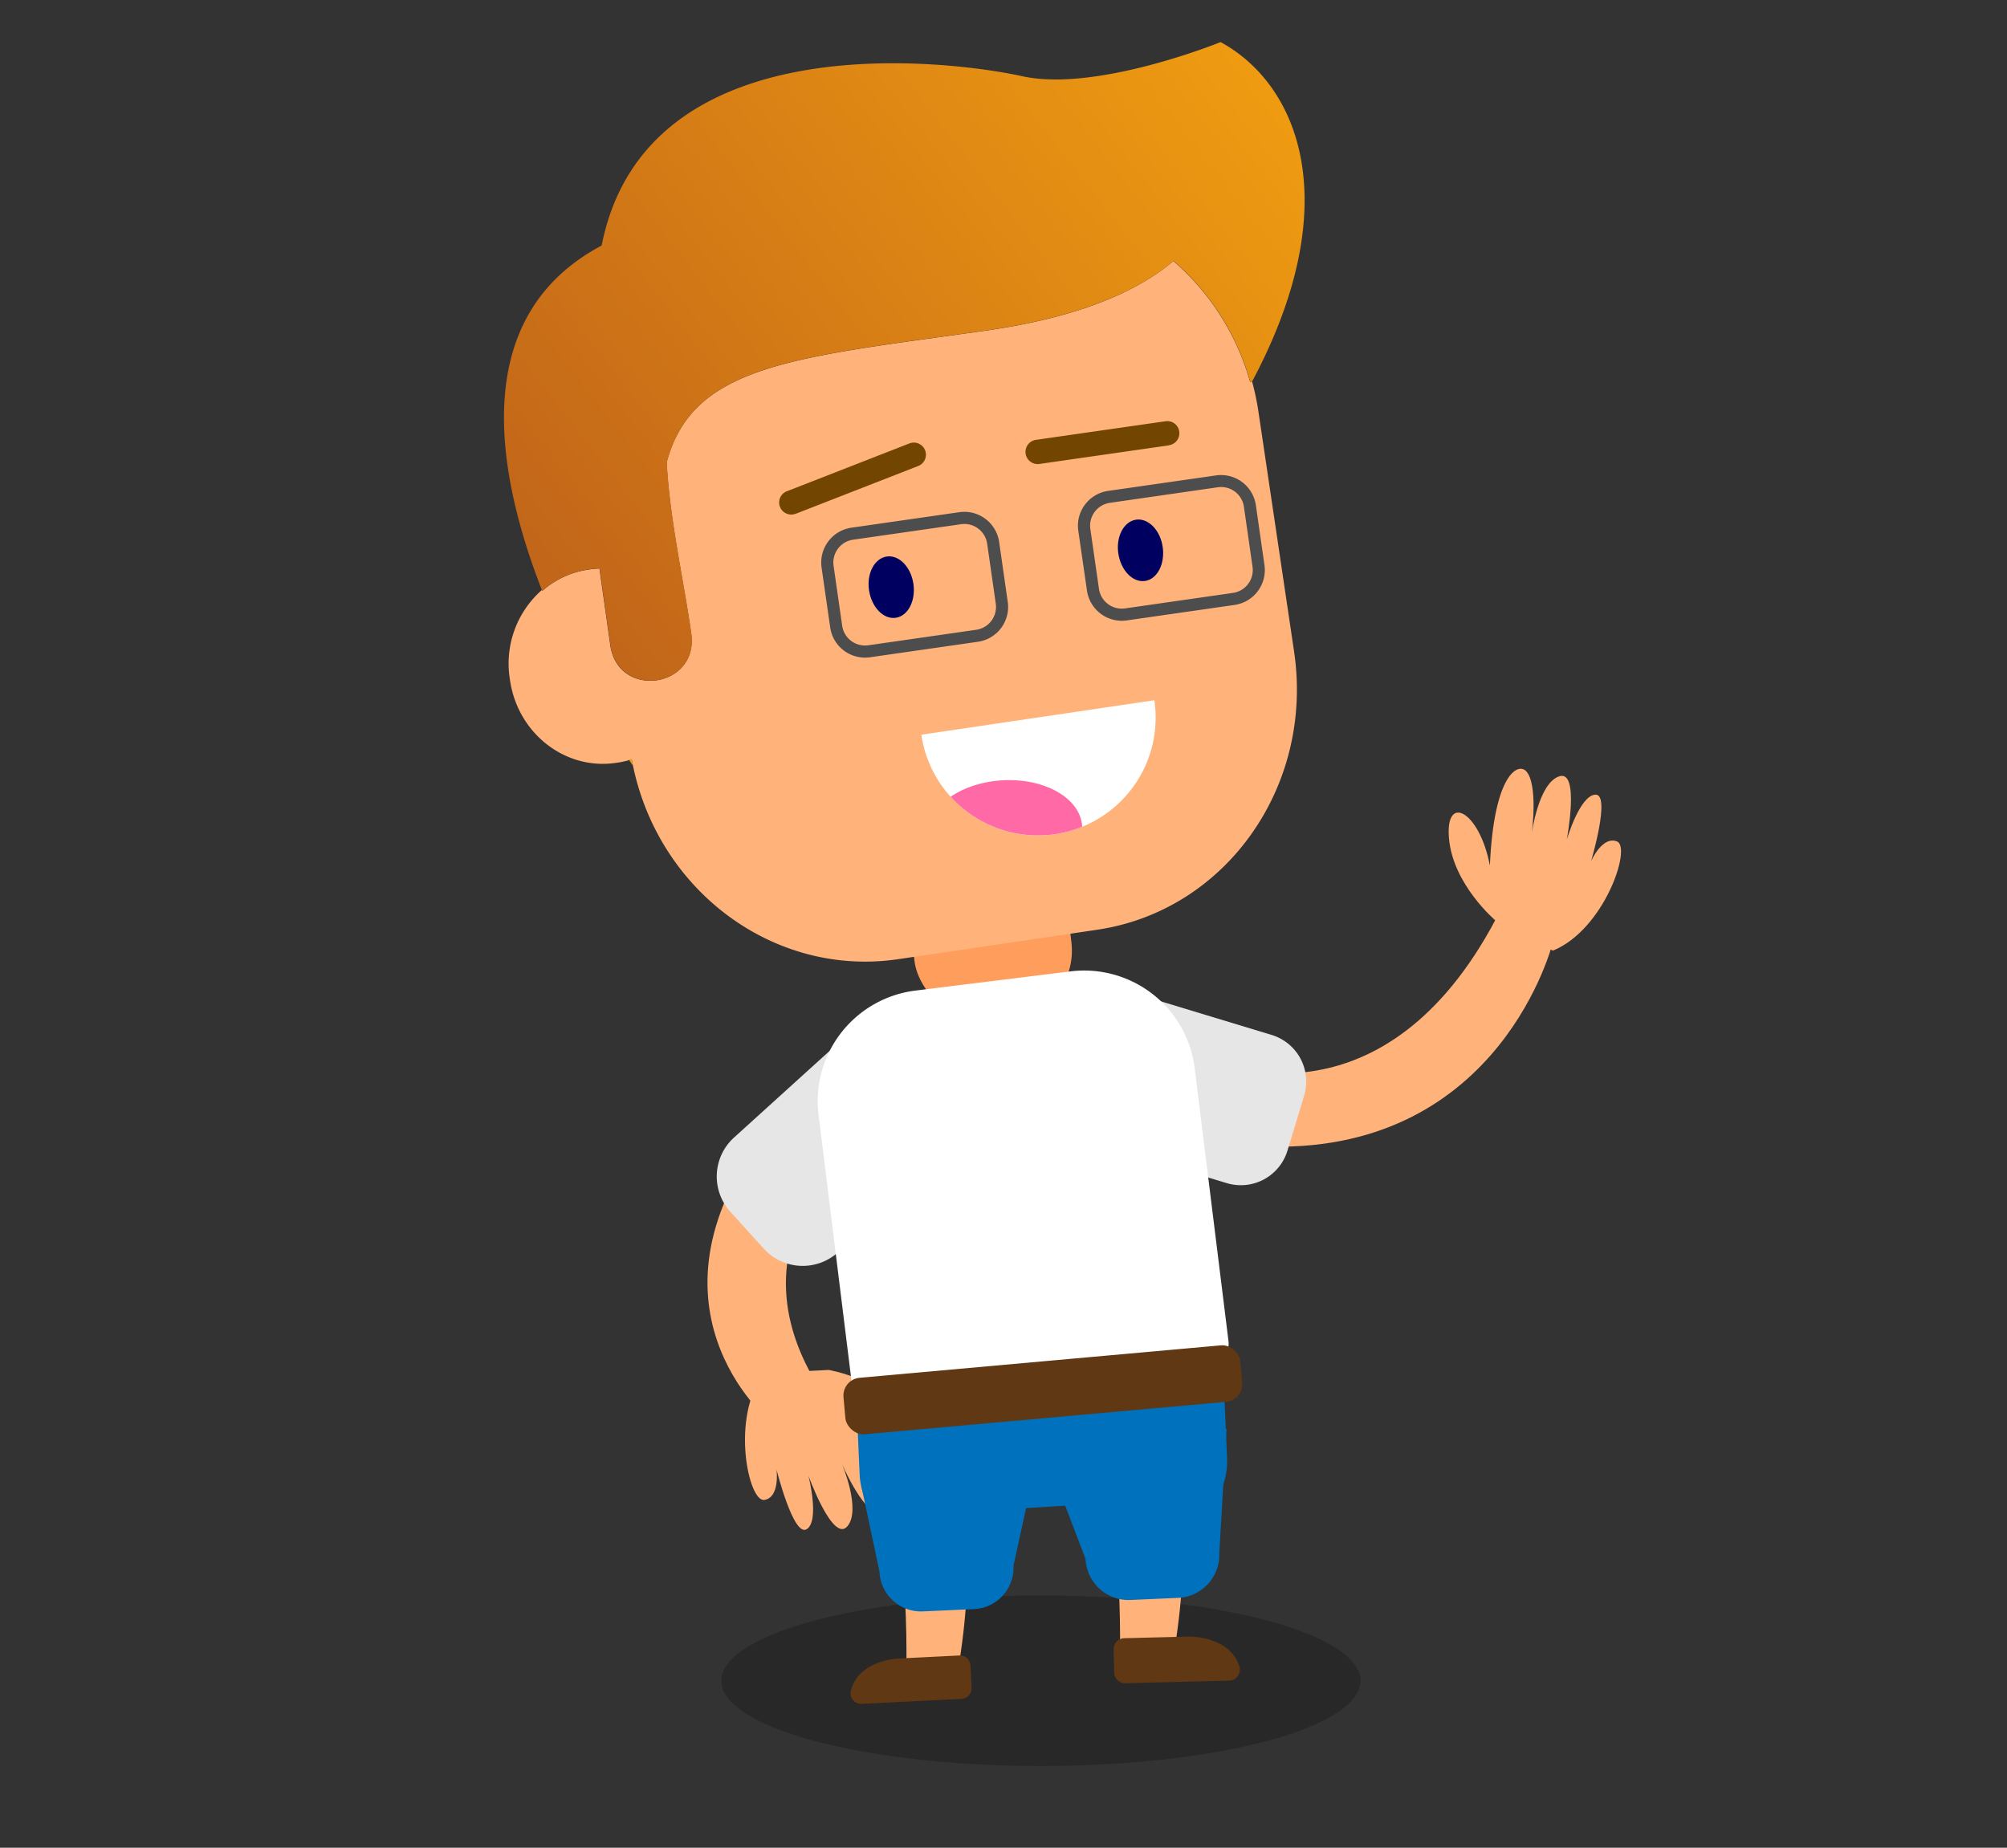 <svg id="Warstwa_1" data-name="Warstwa 1" xmlns="http://www.w3.org/2000/svg" xmlns:xlink="http://www.w3.org/1999/xlink" viewBox="0 0 832 766"><rect x="0" y="0" width="832" height="766" fill="#333333" stroke="none"/><defs><style>.cls-1{fill:none;}.cls-2{opacity:0.21;}.cls-3{fill:#ff9e5c;}.cls-4{fill:#ffb37b;}.cls-5{fill:#000060;}.cls-6{fill:#fff;}.cls-7{clip-path:url(#clip-path);}.cls-8{fill:#ff69a6;}.cls-9{fill:#4d4d4d;}.cls-10{fill:#724600;}.cls-11{fill:url(#Gradient_bez_nazwy_61);}.cls-12{fill:url(#Gradient_bez_nazwy_61-2);}.cls-13{fill:#e6e6e6;}.cls-14{fill:#603813;}.cls-15{fill:#0071bc;}</style><clipPath id="clip-path"><path id="SVGID" class="cls-1" d="M381.94,304.58a48.82,48.82,0,1,0,96.59-14.28Z"/></clipPath><linearGradient id="Gradient_bez_nazwy_61" x1="552.24" y1="38.68" x2="227.79" y2="226" gradientTransform="translate(-27.31 43.73) rotate(-7.81)" gradientUnits="userSpaceOnUse"><stop offset="0.01" stop-color="#f19d11"/><stop offset="1" stop-color="#c26619"/></linearGradient><linearGradient id="Gradient_bez_nazwy_61-2" x1="250.74" y1="308.02" x2="-69.09" y2="492.68" xlink:href="#Gradient_bez_nazwy_61"/></defs><title>Obszar roboczy 6 kopia</title><ellipse class="cls-2" cx="431.5" cy="696.77" rx="132.5" ry="35.36"/><rect class="cls-3" x="376.02" y="316.12" width="65.51" height="107.62" rx="29.11" transform="translate(-40.22 50.01) rotate(-6.67)"/><path class="cls-4" d="M521.62,170.26A107.09,107.09,0,0,0,519,158l-.74.47a103.23,103.23,0,0,0-31.84-50.28q-2.54,2.18-5.53,4.32l-.26.18-1.42,1-.05,0c-1.49,1-3.07,2-4.73,3l-.59.35c-.46.27-.92.54-1.4.8l-.67.37q-2.28,1.26-4.77,2.49l-1,.49-1.36.64-1.16.54-1.34.6-1.84.78-1.7.7-1.58.64-1.31.5-1.63.61c-.42.16-.84.32-1.28.47l-2.18.77-1.2.4-2.6.85-1.22.38-2.11.64-1.27.37-2.49.7-.93.25c-1.14.31-2.29.61-3.47.9l-1.08.27-2.64.63-1.31.3-2.77.61-1.11.24-3.95.79-.78.15-3.35.61-1.37.24-3.06.51-1.33.21c-1.45.23-2.92.45-4.42.66-78.87,11.15-121,13.9-131.81,54.54,1.28,23.9,7,48.64,10.18,71,3.2,22.64-30.35,27.38-33.55,4.75q-2.25-15.87-4.49-31.73a31.75,31.75,0,0,0-3.49.28l-1,.14A36.79,36.79,0,0,0,224.78,245l-.15-.4a40.57,40.57,0,0,0-13.3,36.74l.12.8c3.24,21.94,22.87,37.22,43.85,34.12l1-.15a35.59,35.59,0,0,0,4.54-1l-.09-.14.7-.19a.4.4,0,0,1,.51.33c.11.62.23,1.23.35,1.85l0,0c10.64,52.46,58.71,88.25,110,80.68l82.55-12.21c53.32-7.88,89.86-59.48,81.61-115.26Z"/><path class="cls-5" d="M378.66,242.06c1,7-2.24,13.3-7.31,14.05s-10-4.32-11.08-11.34,2.24-13.31,7.32-14.06S377.62,235,378.66,242.06Z"/><path class="cls-5" d="M482,226.78c1,7-2.24,13.31-7.32,14.06s-10-4.33-11.07-11.34,2.24-13.31,7.32-14.06S481,219.76,482,226.78Z"/><path class="cls-6" d="M381.94,304.58a48.82,48.82,0,1,0,96.59-14.28Z"/><g class="cls-7"><ellipse class="cls-8" cx="416.51" cy="344.56" rx="32.16" ry="21.11" transform="translate(-21.81 28.22) rotate(-3.78)"/></g><path class="cls-9" d="M405.42,266.05l-44.77,6.43a14.58,14.58,0,0,1-16.49-12.35l-3.58-24.87a14.6,14.6,0,0,1,12.36-16.5l44.76-6.43a14.59,14.59,0,0,1,16.5,12.36l3.57,24.87A14.58,14.58,0,0,1,405.42,266.05Zm-51.77-42.31a9.55,9.55,0,0,0-8.09,10.81l3.57,24.87a9.56,9.56,0,0,0,10.81,8.09l44.77-6.43a9.56,9.56,0,0,0,8.09-10.81l-3.57-24.87a9.56,9.56,0,0,0-10.81-8.09Z"/><path class="cls-9" d="M511.87,250.77,467.1,257.2a14.6,14.6,0,0,1-16.5-12.36L447,220a14.59,14.59,0,0,1,12.35-16.49l44.77-6.43a14.59,14.59,0,0,1,16.5,12.35l3.57,24.87A14.6,14.6,0,0,1,511.87,250.77ZM460.1,208.45a9.57,9.57,0,0,0-8.1,10.81l3.58,24.87a9.54,9.54,0,0,0,10.8,8.09l44.77-6.43A9.56,9.56,0,0,0,519.24,235l-3.57-24.87A9.55,9.55,0,0,0,504.86,202Z"/><path class="cls-10" d="M329,213.21a5,5,0,0,1-2.53-9.66L377,183.82a5,5,0,0,1,3.65,9.36l-50.56,19.73A5,5,0,0,1,329,213.21Z"/><path class="cls-10" d="M484.6,184.62l-53.72,7.72a5,5,0,1,1-1.43-10l53.72-7.71a5,5,0,1,1,1.43,9.94Z"/><path class="cls-11" d="M506,17.45S454.6,38.36,423.81,31.6,267.69,9.25,249.41,101.79c-54.65,29-44.39,92.62-24.63,143.2a36.79,36.79,0,0,1,19.29-8.92l1-.14a31.75,31.75,0,0,1,3.49-.28q2.25,15.85,4.49,31.73c3.2,22.63,36.75,17.89,33.55-4.75-3.16-22.33-8.9-47.07-10.18-71,10.79-40.64,52.94-43.39,131.81-54.54,1.5-.21,3-.43,4.42-.66l1.33-.21,3.06-.51,1.37-.24,3.35-.61.78-.15,3.95-.79,1.11-.24,2.77-.61,1.31-.3,2.64-.63,1.08-.27c1.18-.29,2.33-.59,3.47-.9l.93-.25,2.49-.7,1.27-.37,2.11-.64,1.22-.38,2.6-.85,1.2-.4,2.19-.77,1.27-.47,1.63-.61,1.31-.5,1.58-.64,1.7-.7,1.84-.78,1.34-.6,1.16-.54,1.36-.64,1-.49q2.49-1.23,4.77-2.49l.67-.37c.48-.26.94-.53,1.4-.8l.59-.35c1.66-1,3.24-2,4.73-3l.05,0,1.42-1,.26-.18q3-2.15,5.53-4.32a103.23,103.23,0,0,1,31.84,50.28l.89-.56C558.48,84,538.23,35,506,17.45Z"/><path class="cls-12" d="M261.44,314.76l-.7.19c.89,1.37,1.38,2.1,1.38,2.1l.18-.11c-.12-.61-.24-1.23-.35-1.85A.4.4,0,0,0,261.44,314.76Z"/><path class="cls-4" d="M343.53,567.92s22.57,3.8,33.78,19.33-5,16.38-20.25-.94c17.74,33.15,11.9,42.8,7,41.31-7.15-2.15-15.1-20.93-15.1-20.93s8.25,19.3,2.25,26.12-16.06-21-16.06-21,4.75,18.6-.71,22.12-12.52-24.67-12.52-24.67,1.48,11.52-5.07,12.55-14.08-34.21-.2-52.5"/><path class="cls-4" d="M350,480s-47,38-10,96l-21,13s-58.51-48.28,1-123"/><path class="cls-4" d="M619.9,381.56s-17.48-14.78-19.21-33.85,12.66-11.53,16.94,11.13c1.64-37.57,11.58-42.89,15.07-39.1,5,5.5,2.31,25.71,2.31,25.71s2.75-20.81,11.38-23.62,3.11,26.27,3.11,26.27,5.4-18.42,11.88-18.67-1.8,27.61-1.8,27.61,4.59-10.67,10.76-8.21-5.33,36.61-26.6,45.26"/><path class="cls-4" d="M506.91,440.73s66.92,28,113.34-60l23.5,9.84s-21.3,86.6-116.8,84.78"/><path class="cls-13" d="M488.14,415.53H512a20.19,20.19,0,0,1,20.19,20.19v57.37a0,0,0,0,1,0,0H468a0,0,0,0,1,0,0V435.72A20.19,20.19,0,0,1,488.14,415.53Z" transform="translate(1079.88 107.53) rotate(106.86)"/><path class="cls-13" d="M310.73,435.19h64.2a0,0,0,0,1,0,0v67.7a21.79,21.79,0,0,1-21.79,21.79H332.53a21.79,21.79,0,0,1-21.79-21.79v-67.7a0,0,0,0,1,0,0Z" transform="translate(468.2 -96.39) rotate(47.81)"/><path class="cls-4" d="M379.51,556.46s31.74,48.4,18.16,132.61l-22.13,8.51s4.09-78.28-21.37-137"/><path class="cls-14" d="M372.61,687.55S356,688,352.73,700.87a4.4,4.4,0,0,0,4.47,5.48l41.41-2.07a4.39,4.39,0,0,0,4.17-4.6l-.46-9.22a4.39,4.39,0,0,0-4.6-4.17Z"/><path class="cls-4" d="M468.19,545.59S501.11,595.8,487,683.13L464.08,692s4.24-81.19-22.18-142"/><path class="cls-14" d="M492.17,678.48s17.25-.82,21.59,12.23a4.56,4.56,0,0,1-4.2,6l-43,1.09a4.54,4.54,0,0,1-4.67-4.43l-.24-9.57a4.54,4.54,0,0,1,4.43-4.67Z"/><path class="cls-15" d="M357.12,616.33l68.3,8.54-5.27,24.21a17.21,17.21,0,0,1-16.43,18l-21.13.94a17.21,17.21,0,0,1-18-16.43Z"/><path class="cls-15" d="M440.94,622.54l67.52-30.27-3,51.49a17.89,17.89,0,0,1-17.07,18.65l-19.8.88A17.86,17.86,0,0,1,450,646.23Z"/><path class="cls-15" d="M354.55,570.55l152.33-6.77,1.81,40.65a29.24,29.24,0,0,1-27.92,30.51l-37.5-10.85-24.84,1.55-31.56,13.48a29.25,29.25,0,0,1-30.51-27.92Z"/><path class="cls-6" d="M389.63,406.07h64.74a46.18,46.18,0,0,1,46.18,46.18V566.14a9.29,9.29,0,0,1-9.29,9.29H352a8.57,8.57,0,0,1-8.57-8.57V452.25a46.18,46.18,0,0,1,46.18-46.18Z" transform="translate(-57.08 55.55) rotate(-7.06)"/><rect class="cls-14" x="349.69" y="564.44" width="165.16" height="23.52" rx="7.38" transform="translate(-49.75 40.92) rotate(-5.13)"/></svg>